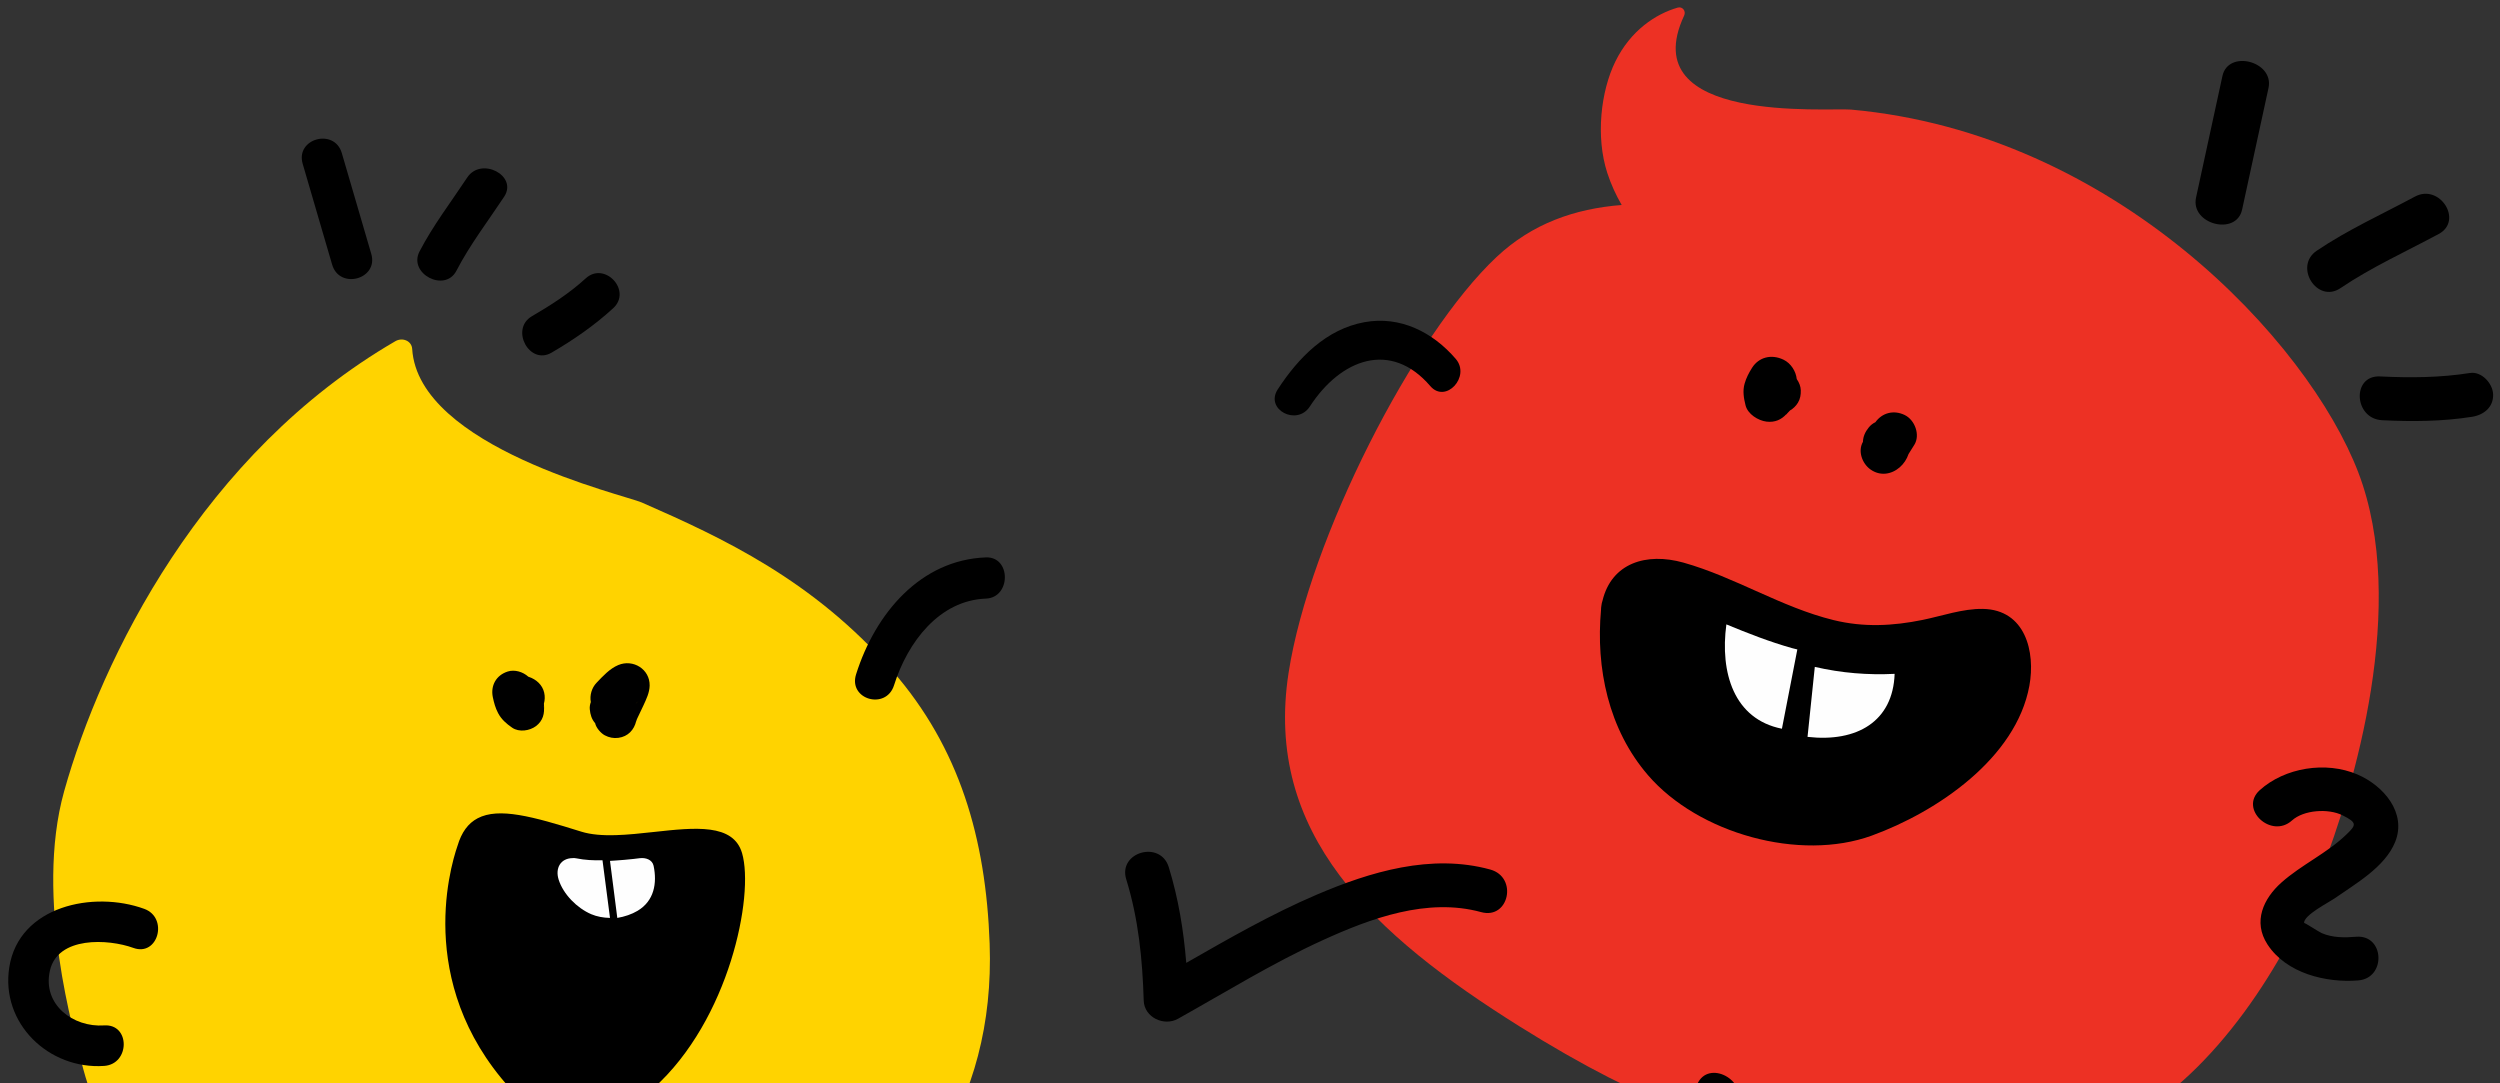 <?xml version="1.0" encoding="UTF-8"?>
<svg width="150px" height="65px" viewBox="0 0 150 65" version="1.1" xmlns="http://www.w3.org/2000/svg" xmlns:xlink="http://www.w3.org/1999/xlink">
    <rect x="0" y="0" width="150" height="65" fill="#333333" stroke="none"/>
    <!-- Generator: Sketch 55.2 (78181) - https://sketchapp.com -->
    <title>Illustrations / Wic / Recommandations</title>
    <desc>Created with Sketch.</desc>
    <g id="Checkout" stroke="none" stroke-width="1" fill="none" fill-rule="evenodd">
        <g id="Checkout---Défaut" transform="translate(-645, -2108)">
            <g id="Cross-selling" transform="translate(80, 2098)">
                <g id="Titre">
                    <g id="Illustrations-/-Wic-/-Recommandations" transform="translate(565, 0)">
                        <g id="Illustrations-/-Wic&amp;Toys">
                            <g id="mascottes" transform="translate(0.293, -6.152)">
                                <g id="Toys" transform="translate(109.226, 57.107) rotate(28) translate(-109.226, -57.107) translate(71.953, 12.22)">
                                    <path d="M68.873,41.012 C68.238,35.51 65.959,24.295 59.596,18.746 C53.232,13.196 37.136,7.637 22.497,13.807 C21.22,14.345 11.377,20.73 11.006,13.53 C10.991,13.231 10.655,13.078 10.439,13.288 C9.459,14.238 8.587,15.819 8.656,17.905 C8.721,19.887 9.727,22.445 11.368,24.03 C11.879,24.523 12.438,24.95 13.032,25.322 C10.645,26.841 8.813,28.829 7.867,31.605 C5.672,38.049 5.888,51.806 8.561,59.482 C11.78,68.73 20.415,70.979 30.749,71.713 C39.799,72.355 44.98,71.414 51.337,69.395 C57.611,67.402 62.381,64.466 65.645,59.51 C68.918,54.54 69.552,46.9 68.873,41.012" id="Fill-12" fill="#ED3124"></path>
                                    <path d="M48.173,39.308 C47.545,37.332 45.818,35.386 43.543,36.546 C42.476,37.089 41.58,38.068 40.671,38.819 C39.256,39.987 37.758,40.886 35.954,41.343 C32.821,42.139 29.519,41.841 26.375,42.528 C24.118,43.023 22.58,44.574 23.163,46.829 C23.178,46.927 23.206,47.03 23.25,47.138 C23.274,47.212 23.305,47.279 23.338,47.344 C24.701,50.581 27.09,53.47 30.497,54.791 C34.807,56.46 40.966,55.103 44.043,51.687 C46.842,48.579 49.511,43.517 48.173,39.308" id="Fill-16" fill="#000000"></path>
                                    <path d="M33.933,28.476 C34.631,28.447 35.341,29.102 35.291,29.787 C35.291,29.793 35.29,29.799 35.289,29.806 C35.274,30.016 35.259,30.225 35.244,30.435 C35.298,30.752 35.267,31.085 35.152,31.385 C34.913,32.006 34.363,32.415 33.661,32.324 C33.048,32.245 32.462,31.706 32.485,31.072 C32.338,30.779 32.326,30.47 32.388,30.149 C32.422,29.969 32.494,29.815 32.591,29.683 C32.685,29.003 33.192,28.509 33.933,28.476 Z M27.738,30.089 C27.873,30.329 27.954,30.559 27.939,30.833 C27.926,31.068 27.852,31.28 27.737,31.467 C27.715,31.541 27.693,31.617 27.675,31.692 C27.669,31.719 27.664,31.744 27.657,31.771 C27.638,31.847 27.639,31.816 27.65,31.755 C27.545,32.184 27.286,32.534 26.808,32.718 C26.326,32.903 25.598,32.846 25.238,32.447 C24.936,32.113 24.672,31.764 24.578,31.331 C24.5,30.972 24.498,30.629 24.526,30.268 C24.582,29.536 25.14,28.993 25.964,28.959 C26.453,28.939 26.946,29.221 27.209,29.611 C27.433,29.725 27.625,29.89 27.738,30.089 Z" id="Combined-Shape" fill="#000000"></path>
                                    <path d="M65.879,39.047 C65.31,40.621 62.745,39.938 63.317,38.353 C64.004,36.453 65.991,34.938 68.051,34.766 C69.764,34.623 71.756,35.412 71.951,37.28 C72.12,38.901 71.026,40.611 70.315,42.006 C70.139,42.35 69.151,43.755 69.413,44.142 C69.376,44.087 70.419,44.194 70.626,44.177 C71.345,44.118 71.967,43.776 72.557,43.398 C73.995,42.477 75.324,44.738 73.898,45.652 C72.266,46.697 69.885,47.311 68.066,46.3 C66.649,45.512 66.566,43.989 67.069,42.631 C67.63,41.118 68.665,39.786 69.161,38.247 C69.407,37.486 69.422,37.319 68.404,37.35 C67.46,37.377 66.202,38.154 65.879,39.047 Z M24.788,64.229 C26.48,63.85 27.196,66.364 25.505,66.742 C22.234,67.477 19.82,70.193 17.903,72.693 C15.891,75.316 14.232,78.163 12.45,80.931 C11.93,81.741 10.623,81.812 10.12,80.931 C8.897,78.79 7.55,76.761 5.779,75.001 C4.569,73.796 6.475,71.952 7.688,73.157 C9.087,74.549 10.263,76.1 11.313,77.737 C12.884,75.245 14.448,72.751 16.308,70.443 C18.489,67.736 21.206,65.033 24.788,64.229 Z M43.79,87.172 C45.529,87.3 45.538,89.894 43.79,89.766 C40.915,89.553 38.059,89.297 35.281,88.526 C34.22,88.231 34.05,87.105 34.68,86.359 C38.734,81.554 42.295,76.184 41.801,69.78 C41.671,68.113 44.397,68.125 44.525,69.78 C45.017,76.141 41.883,81.597 38,86.489 C39.905,86.856 41.836,87.029 43.79,87.172 Z M8.577,38.149 C9.879,38.658 9.311,40.82 7.996,40.307 C4.601,38.98 2.485,41.388 2.188,44.778 C2.063,46.203 -0.121,46.212 0.005,44.778 C0.203,42.52 0.885,40.212 2.708,38.774 C4.425,37.419 6.609,37.381 8.577,38.149 Z" id="Combined-Shape" fill="#000000"></path>
                                    <path d="M46.028,8.083 C46.481,9.662 43.704,10.329 43.252,8.754 C42.566,6.362 41.912,3.962 41.226,1.57 C40.773,-0.009 43.55,-0.676 44.002,0.899 C44.688,3.291 45.342,5.69 46.028,8.083 Z M53.453,9.48 C52.662,10.971 50.353,9.652 51.142,8.166 C52.194,6.183 53.573,4.398 54.821,2.531 C55.757,1.13 58.073,2.436 57.132,3.845 C55.884,5.712 54.506,7.497 53.453,9.48 Z M59.383,15.302 C57.841,16.028 56.489,13.772 58.036,13.043 C59.676,12.27 61.256,11.417 62.703,10.328 C63.273,9.899 64.206,10.244 64.528,10.799 C64.917,11.467 64.625,12.155 64.05,12.588 C62.603,13.677 61.023,14.53 59.383,15.302 Z" id="Combined-Shape" fill="#000000"></path>
                                    <path d="M34.857,43.92 L36.274,48.554 C33.461,49.402 31.408,47.334 30.392,44.591 C31.784,44.456 33.174,44.296 34.54,43.999 C34.648,43.976 34.751,43.946 34.857,43.92 Z M40.699,42.472 C41.951,45.031 40.646,47.167 37.86,48.264 L36.274,44.352 C37.867,43.925 39.32,43.294 40.699,42.472 Z" id="Combined-Shape" fill="#FEFEFE"></path>
                                </g>
                                <g id="Wic" transform="translate(0.201, 24.47)">
                                    <path d="M53.061,31.943 C57.082,36.565 58.66,41.989 58.885,48.307 C59.227,57.945 54.304,64.798 46.147,69.629 C40.946,72.709 34.196,74.409 28.199,73.918 C23,73.492 17.709,72.018 13.435,68.829 C9.149,65.63 5.644,60.519 4.379,55.348 C4.022,53.886 1.544,45.617 3.356,39.153 C5.607,31.123 11.674,18.863 23.226,12.155 C23.651,11.908 24.206,12.129 24.237,12.616 C24.601,18.527 36.981,21.38 38.009,21.83 C42.881,23.964 48.324,26.496 53.061,31.943" id="Fill-14" fill="#FFD300"></path>
                                    <path d="M21.781,6.911 C22.233,8.433 19.885,9.078 19.436,7.565 C18.839,5.551 18.265,3.53 17.669,1.516 C17.217,-0.006 19.565,-0.651 20.013,0.862 C20.611,2.876 21.184,4.897 21.781,6.911 Z M26.891,7.927 C26.2,9.261 23.989,8.099 24.675,6.774 C25.481,5.219 26.566,3.806 27.539,2.334 C28.376,1.067 30.593,2.217 29.754,3.487 C28.781,4.958 27.696,6.372 26.891,7.927 Z M32.595,12.844 C31.272,13.615 30.097,11.428 31.419,10.657 C32.552,9.996 33.662,9.288 34.648,8.385 C35.788,7.341 37.445,9.125 36.296,10.176 C35.153,11.223 33.91,12.077 32.595,12.844 Z" id="Combined-Shape" fill="#000000"></path>
                                    <path d="M44.032,42.878 C43.511,41.077 41.203,41.331 38.758,41.598 C37.186,41.77 35.56,41.949 34.381,41.58 C31.451,40.663 29.436,40.112 28.166,40.778 C27.593,41.079 27.2,41.613 26.956,42.434 C26.469,43.846 24.359,51.207 30.663,57.567 C31.542,58.454 32.741,58.889 34.029,58.889 C35.603,58.888 37.309,58.239 38.72,56.97 C43.269,52.88 44.766,45.416 44.032,42.878" id="Fill-47" fill="#000000"></path>
                                    <path d="M23.036,70.614 C23.754,69.243 25.742,70.471 25.024,71.841 C23.125,75.466 21.683,79.487 21.266,83.627 C21.14,84.878 19.238,85.407 19.004,83.95 C18.83,82.867 16.453,82.158 15.66,81.956 C14.217,81.589 14.832,79.244 16.271,79.611 C17.12,79.827 18.343,80.271 19.367,80.934 C20.053,77.319 21.344,73.844 23.036,70.614 Z M62.537,71.715 C63.829,70.893 65.028,72.9 63.745,73.715 C61.799,74.952 59.975,76.361 57.957,77.49 C57.346,77.831 56.706,77.579 56.319,77.074 C54.27,74.397 51.936,71.922 49.749,69.352 C48.777,68.209 50.462,66.561 51.442,67.713 C53.498,70.13 55.651,72.48 57.63,74.959 C59.305,73.935 60.88,72.767 62.537,71.715 Z M58.659,25.126 C60.181,25.068 60.174,27.542 58.659,27.598 C55.867,27.704 53.969,30.199 53.148,32.798 C52.673,34.305 50.393,33.656 50.871,32.141 C52.035,28.453 54.759,25.272 58.659,25.126 Z M8.16,46.213 C9.629,46.747 8.99,49.095 7.509,48.557 C6.004,48.009 2.965,47.847 2.5,49.923 C2.043,51.958 3.892,53.334 5.753,53.207 C7.327,53.1 7.316,55.532 5.753,55.637 C2.439,55.862 -0.471,53.087 0.064,49.711 C0.645,46.036 5.114,45.105 8.16,46.213 Z" id="Combined-Shape" fill="#000000"></path>
                                    <path d="M37.648,33.901 C37.686,33.869 37.738,33.825 37.813,33.757 C37.776,33.791 37.735,33.821 37.697,33.855 C37.68,33.869 37.664,33.886 37.648,33.901 Z M36.604,31.584 C37.493,31.213 38.504,31.835 38.485,32.818 C38.477,33.242 38.286,33.626 38.114,34.004 C37.997,34.263 37.868,34.517 37.748,34.774 C37.738,34.796 37.727,34.819 37.718,34.841 C37.706,34.876 37.695,34.912 37.682,34.946 C37.677,34.959 37.68,34.981 37.672,34.992 C37.672,34.992 37.674,34.973 37.678,34.946 C37.555,35.471 37.187,35.876 36.609,35.953 C36.319,35.991 36.053,35.937 35.795,35.802 C35.56,35.679 35.269,35.348 35.215,35.074 C35.005,34.835 34.924,34.559 34.893,34.243 C34.878,34.097 34.904,33.949 34.955,33.805 C34.88,33.399 35.008,32.952 35.3,32.648 C35.68,32.251 36.087,31.801 36.604,31.584 Z M32.157,33.241 C32.209,33.471 32.198,33.693 32.141,33.898 C32.143,34.016 32.152,34.134 32.166,34.247 C32.154,34.162 32.143,34.076 32.131,33.99 C32.202,34.479 32.082,34.934 31.665,35.248 C31.289,35.531 30.657,35.63 30.24,35.346 C29.89,35.107 29.587,34.841 29.39,34.464 C29.229,34.157 29.144,33.844 29.075,33.511 C28.933,32.822 29.272,32.193 29.971,31.973 C30.385,31.841 30.881,31.989 31.209,32.287 C31.217,32.29 31.225,32.291 31.233,32.293 C31.683,32.443 32.052,32.777 32.157,33.241 Z" id="Combined-Shape" fill="#000000"></path>
                                    <path d="M35.656,43.299 L36.106,46.757 C35.708,46.749 35.319,46.679 34.98,46.534 C34.123,46.166 33.306,45.337 33.027,44.468 C32.805,43.773 33.138,43.182 33.857,43.169 C33.927,43.163 34,43.164 34.079,43.181 C34.592,43.288 35.125,43.31 35.656,43.299 Z M38.722,43.631 C38.94,44.673 38.757,45.736 37.761,46.33 C37.411,46.539 36.986,46.683 36.544,46.757 L36.106,43.335 C36.207,43.329 36.307,43.322 36.407,43.316 C36.777,43.292 37.146,43.259 37.515,43.219 C37.601,43.21 38.064,43.151 37.895,43.175 C38.234,43.129 38.643,43.255 38.722,43.631 Z" id="Combined-Shape" fill="#FEFEFE"></path>
                                </g>
                            </g>
                        </g>
                    </g>
                </g>
            </g>
        </g>
    </g>
</svg>